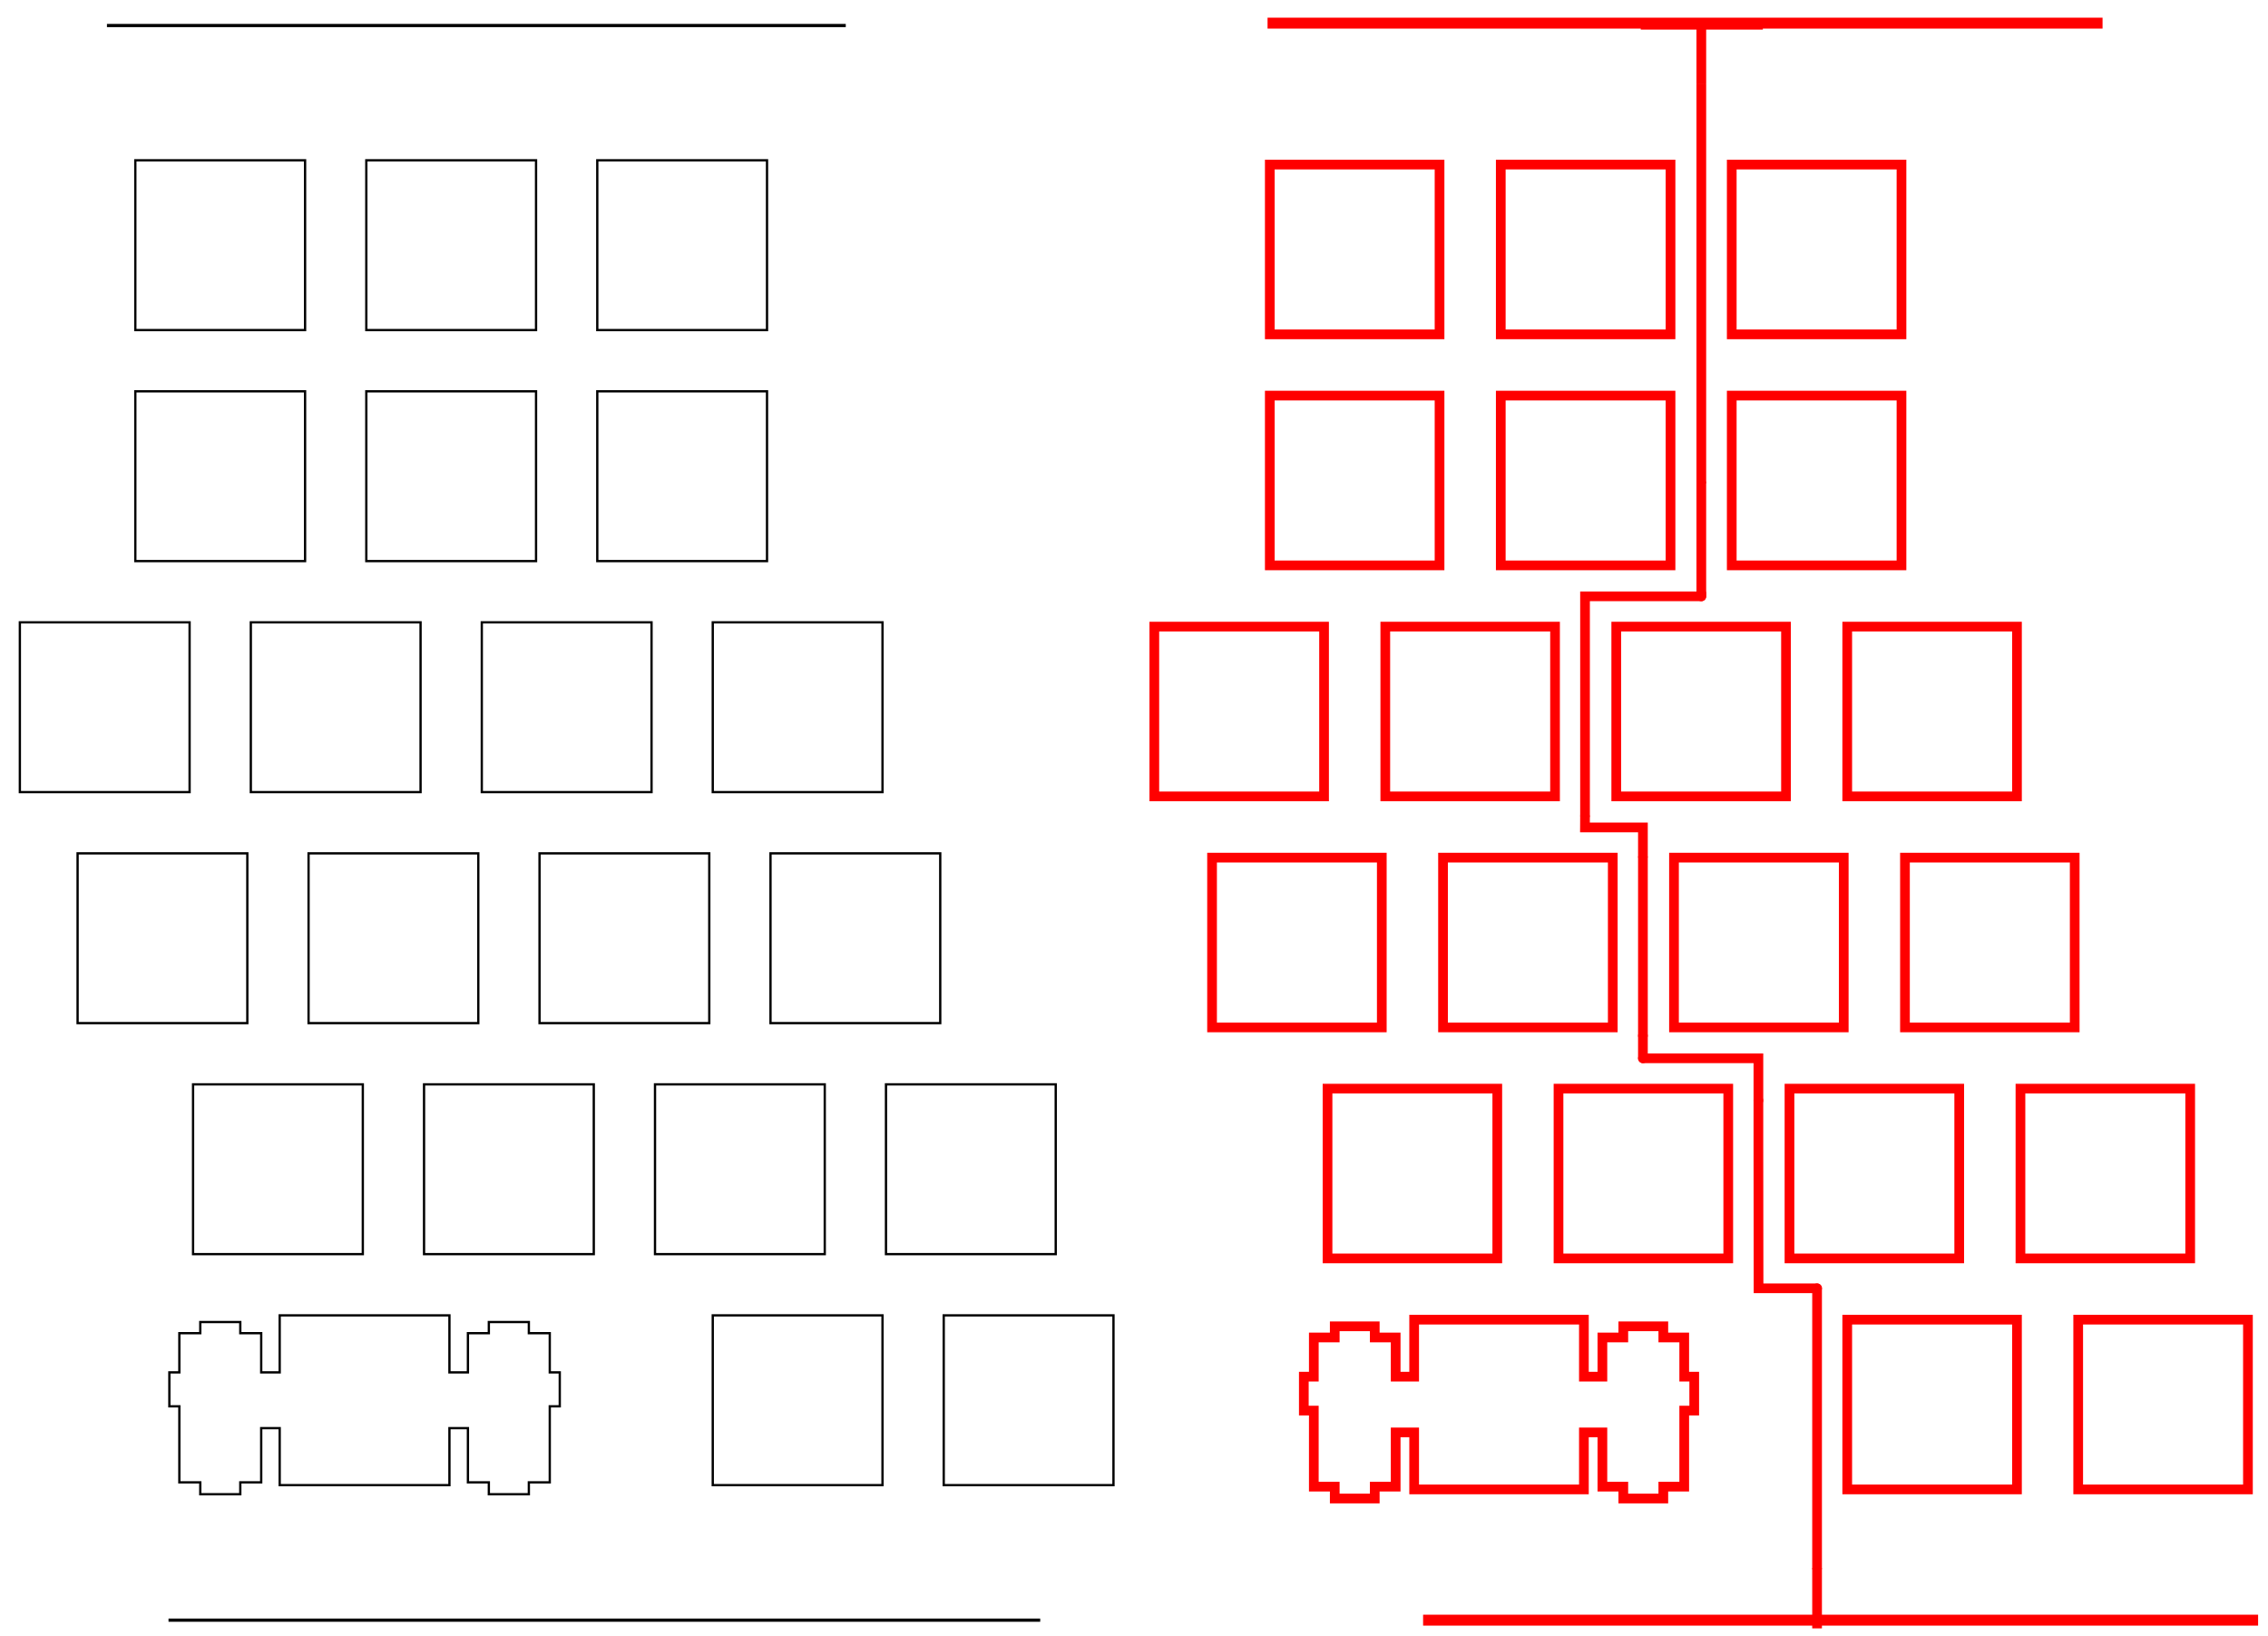 <?xml version="1.0" encoding="UTF-8" standalone="no"?>
<!-- Created with Inkscape (http://www.inkscape.org/) -->

<svg
   xmlns:dc="http://purl.org/dc/elements/1.1/"
   xmlns:cc="http://creativecommons.org/ns#"
   xmlns:rdf="http://www.w3.org/1999/02/22-rdf-syntax-ns#"
   xmlns:svg="http://www.w3.org/2000/svg"
   xmlns="http://www.w3.org/2000/svg"
   xmlns:sodipodi="http://sodipodi.sourceforge.net/DTD/sodipodi-0.dtd"
   xmlns:inkscape="http://www.inkscape.org/namespaces/inkscape"
   width="707"
   height="510"
   viewBox="0 0 187.06 134.938"
   version="1.1"
   id="svg8"
   inkscape:version="0.92.1 r15371"
   sodipodi:docname="makingSplit.svg"
   inkscape:export-filename="C:\Users\Hal\Documents\mechanicalkeyboard\explanationImages\makingSplit.png"
   inkscape:export-xdpi="96"
   inkscape:export-ydpi="96">
  <defs
     id="defs2" />
  <sodipodi:namedview
     id="base"
     pagecolor="#ffffff"
     bordercolor="#666666"
     borderopacity="1.0"
     inkscape:pageopacity="0.0"
     inkscape:pageshadow="2"
     inkscape:zoom="0.98994949"
     inkscape:cx="163.03017"
     inkscape:cy="322.56891"
     inkscape:document-units="px"
     inkscape:current-layer="layer1"
     showgrid="false"
     inkscape:pagecheckerboard="true"
     units="px"
     inkscape:window-width="1920"
     inkscape:window-height="1057"
     inkscape:window-x="-8"
     inkscape:window-y="-8"
     inkscape:window-maximized="1" />
  <g
     inkscape:label="Layer 1"
     inkscape:groupmode="layer"
     id="layer1"
     transform="translate(0,-162.062)">
    <g
       style="stroke:#ff0000;stroke-width:0.8;stroke-miterlimit:4;stroke-dasharray:none;stroke-opacity:1"
       id="g4991"
       transform="translate(-57.911,146.085)" />
    <g
       id="layer1-4"
       inkscape:label="outline"
       style="display:none;stroke:#ff0000;stroke-width:0.8;stroke-miterlimit:4;stroke-dasharray:none;stroke-opacity:1"
       transform="translate(-57.911,146.085)">
      <g
         transform="translate(-0.812,0.01)"
         id="g4918"
         style="stroke:#ff0000;stroke-width:0.8;stroke-miterlimit:4;stroke-dasharray:none;stroke-opacity:1">
        <path
           sodipodi:nodetypes="ccc"
           inkscape:connector-curvature="0"
           id="path4928-6"
           d="m 167.302,4.99 h 20 l 5,5"
           style="fill:none;stroke:#ff0000;stroke-width:0.8;stroke-linecap:round;stroke-linejoin:miter;stroke-miterlimit:4;stroke-dasharray:none;stroke-opacity:1" />
        <path
           sodipodi:nodetypes="ccc"
           inkscape:connector-curvature="0"
           id="path4928-7-1"
           d="m 132.231,9.99 5,-5 h 20"
           style="fill:none;stroke:#ff0000;stroke-width:0.8;stroke-linecap:round;stroke-linejoin:miter;stroke-miterlimit:4;stroke-dasharray:none;stroke-opacity:1" />
        <path
           inkscape:connector-curvature="0"
           id="path5092-1"
           d="m 157.231,4.99 h 10.071"
           style="fill:none;stroke:#ff0000;stroke-width:0.8;stroke-linecap:butt;stroke-linejoin:miter;stroke-miterlimit:4;stroke-dasharray:none;stroke-opacity:1" />
        <g
           id="g4821"
           style="stroke:#ff0000;stroke-width:0.8;stroke-miterlimit:4;stroke-dasharray:none;stroke-opacity:1">
          <path
             style="fill:none;stroke:#ff0000;stroke-width:0.8;stroke-linecap:butt;stroke-linejoin:miter;stroke-miterlimit:4;stroke-dasharray:none;stroke-opacity:1"
             d="m 199.409,134.608 -2.633,2.633 H 176.776 166.776"
             id="path4928-3-4-1"
             inkscape:connector-curvature="0"
             sodipodi:nodetypes="cccc" />
          <path
             style="fill:none;stroke:#ff0000;stroke-width:0.8;stroke-linecap:butt;stroke-linejoin:miter;stroke-miterlimit:4;stroke-dasharray:none;stroke-opacity:1"
             d="m 196.776,137.241 4.981,-4.981 2.31,0.031"
             id="path5076"
             inkscape:connector-curvature="0" />
          <g
             id="g4674"
             style="stroke:#ff0000;stroke-width:0.8;stroke-miterlimit:4;stroke-dasharray:none;stroke-opacity:1">
            <polygon
               transform="translate(0.812,-0.01)"
               id="polygon4-1"
               style="fill:none;stroke:#ff0000;stroke-width:0.8;stroke-miterlimit:4;stroke-dasharray:none;stroke-opacity:1"
               points="19.216,135.079 19.319,135.137 19.425,135.186 19.536,135.227 19.649,135.258 19.765,135.282 19.882,135.295 20,135.3 20.117,135.295 20.234,135.282 20.35,135.258 20.463,135.227 20.574,135.186 20.68,135.137 20.783,135.079 20.881,135.014 20.974,134.941 21.06,134.86 21.14,134.775 21.213,134.681 21.278,134.584 21.336,134.481 21.385,134.375 21.426,134.264 21.458,134.151 21.481,134.035 21.495,133.918 21.5,133.8 21.495,133.683 21.481,133.566 21.458,133.449 21.426,133.336 21.385,133.226 21.336,133.12 21.278,133.017 21.213,132.919 21.14,132.826 21.06,132.74 20.974,132.66 20.881,132.587 20.783,132.522 20.68,132.464 20.574,132.415 20.463,132.374 20.35,132.342 20.234,132.319 20.117,132.305 20,132.3 19.882,132.305 19.765,132.319 19.649,132.342 19.536,132.374 19.425,132.415 19.319,132.464 19.216,132.522 19.118,132.587 19.025,132.66 18.939,132.74 18.859,132.826 18.786,132.919 18.721,133.017 18.663,133.12 18.614,133.226 18.573,133.336 18.541,133.449 18.518,133.566 18.504,133.683 18.499,133.8 18.504,133.918 18.518,134.035 18.541,134.151 18.573,134.264 18.614,134.375 18.663,134.481 18.721,134.584 18.786,134.681 18.859,134.775 18.939,134.86 19.025,134.941 19.118,135.014 " />
            <polygon
               transform="translate(0.812,-0.01)"
               id="polygon6-5"
               style="fill:none;stroke:#ff0000;stroke-width:0.8;stroke-miterlimit:4;stroke-dasharray:none;stroke-opacity:1"
               points="321.067,135.079 321.17,135.137 321.276,135.186 321.387,135.227 321.5,135.258 321.616,135.282 321.733,135.295 321.851,135.3 321.968,135.295 322.085,135.282 322.201,135.258 322.314,135.227 322.425,135.186 322.531,135.137 322.634,135.079 322.732,135.014 322.825,134.941 322.911,134.86 322.991,134.775 323.064,134.681 323.129,134.584 323.187,134.481 323.236,134.375 323.277,134.264 323.309,134.151 323.332,134.035 323.346,133.918 323.351,133.8 323.346,133.683 323.332,133.566 323.309,133.449 323.277,133.336 323.236,133.226 323.187,133.12 323.129,133.017 323.064,132.919 322.991,132.826 322.911,132.74 322.825,132.66 322.732,132.587 322.634,132.522 322.531,132.464 322.425,132.415 322.314,132.374 322.201,132.342 322.085,132.319 321.968,132.305 321.851,132.3 321.733,132.305 321.616,132.319 321.5,132.342 321.387,132.374 321.276,132.415 321.17,132.464 321.067,132.522 320.969,132.587 320.876,132.66 320.79,132.74 320.71,132.826 320.637,132.919 320.572,133.017 320.514,133.12 320.465,133.226 320.424,133.336 320.392,133.449 320.369,133.566 320.355,133.683 320.351,133.8 320.355,133.918 320.369,134.035 320.392,134.151 320.424,134.264 320.465,134.375 320.514,134.481 320.572,134.584 320.637,134.681 320.71,134.775 320.79,134.86 320.876,134.941 320.969,135.014 " />
            <polygon
               transform="translate(0.812,-0.01)"
               id="polygon190-7"
               style="fill:none;stroke:#ff0000;stroke-width:0.8;stroke-miterlimit:4;stroke-dasharray:none;stroke-opacity:1"
               points="19.216,9.778 19.319,9.836 19.425,9.885 19.536,9.926 19.649,9.958 19.765,9.981 19.882,9.995 20,10 20.117,9.995 20.234,9.981 20.35,9.958 20.463,9.926 20.574,9.885 20.68,9.836 20.783,9.778 20.881,9.713 20.974,9.64 21.06,9.56 21.14,9.474 21.213,9.381 21.278,9.283 21.336,9.18 21.385,9.074 21.426,8.963 21.458,8.85 21.481,8.734 21.495,8.617 21.5,8.5 21.495,8.382 21.481,8.265 21.458,8.149 21.426,8.036 21.385,7.925 21.336,7.819 21.278,7.716 21.213,7.618 21.14,7.525 21.06,7.439 20.974,7.359 20.881,7.286 20.783,7.221 20.68,7.163 20.574,7.114 20.463,7.073 20.35,7.041 20.234,7.017 20.117,7.004 20,7 19.882,7.004 19.765,7.017 19.649,7.041 19.536,7.073 19.425,7.114 19.319,7.163 19.216,7.221 19.118,7.286 19.025,7.359 18.939,7.439 18.859,7.525 18.786,7.618 18.721,7.716 18.663,7.819 18.614,7.925 18.573,8.036 18.541,8.149 18.518,8.265 18.504,8.382 18.499,8.5 18.504,8.617 18.518,8.734 18.541,8.85 18.573,8.963 18.614,9.074 18.663,9.18 18.721,9.283 18.786,9.381 18.859,9.474 18.939,9.56 19.025,9.64 19.118,9.713 " />
            <polygon
               transform="translate(0.812,-0.01)"
               id="polygon192-3"
               style="fill:none;stroke:#ff0000;stroke-width:0.8;stroke-miterlimit:4;stroke-dasharray:none;stroke-opacity:1"
               points="321.067,9.778 321.17,9.836 321.276,9.885 321.387,9.926 321.5,9.958 321.616,9.981 321.733,9.995 321.851,10 321.968,9.995 322.085,9.981 322.201,9.958 322.314,9.926 322.425,9.885 322.531,9.836 322.634,9.778 322.732,9.713 322.825,9.64 322.911,9.56 322.991,9.474 323.064,9.381 323.129,9.283 323.187,9.18 323.236,9.074 323.277,8.963 323.309,8.85 323.332,8.734 323.346,8.617 323.351,8.5 323.346,8.382 323.332,8.265 323.309,8.149 323.277,8.036 323.236,7.925 323.187,7.819 323.129,7.716 323.064,7.618 322.991,7.525 322.911,7.439 322.825,7.359 322.732,7.286 322.634,7.221 322.531,7.163 322.425,7.114 322.314,7.073 322.201,7.041 322.085,7.017 321.968,7.004 321.851,7 321.733,7.004 321.616,7.017 321.5,7.041 321.387,7.073 321.276,7.114 321.17,7.163 321.067,7.221 320.969,7.286 320.876,7.359 320.79,7.439 320.71,7.525 320.637,7.618 320.572,7.716 320.514,7.819 320.465,7.925 320.424,8.036 320.392,8.149 320.369,8.265 320.355,8.382 320.351,8.5 320.355,8.617 320.369,8.734 320.392,8.85 320.424,8.963 320.465,9.074 320.514,9.18 320.572,9.283 320.637,9.381 320.71,9.474 320.79,9.56 320.876,9.64 320.969,9.713 " />
            <path
               sodipodi:nodetypes="ccccccccccccccccccccccccccccccccccccccccccccccc"
               inkscape:connector-curvature="0"
               id="polygon2-9"
               d="m 208.706,9.99 h 22.285 l 5.761,-3e-7 5,-5 H 261.752 l 5,5 5.586,3e-7 h 35.325 l 5,-5 h 20 l 5,5 V 132.29 l -5,5.001 h -20 l -5,-5.001 h -37.412 l -3.499,-0.018 -5,5 h -20 l -5,-5 -3.674,0.018 H 204.067 m -37.292,4.951 h -20 l -4.943,-4.951 h -3.549 -21.085 -8.363 l -10.161,0.038 -5,5 H 73.675 l -5,-5 -7.25,-0.038 H 35.812 l -5,5.001 H 10.812 l -5,-5.001 V 9.99 L 10.812,4.99 h 20 l 5,5 32.863,4e-7 5,-5 h 20 l 5,5 26.677,-4e-7 h 6.879"
               style="fill:none;stroke:#ff0000;stroke-width:0.8;stroke-linecap:round;stroke-miterlimit:4;stroke-dasharray:none;stroke-opacity:1" />
            <polygon
               id="polygon192-2-6"
               style="fill:none;stroke:#ff0000;stroke-width:0.8;stroke-miterlimit:4;stroke-dasharray:none;stroke-opacity:1"
               points="320.369,8.265 320.355,8.382 320.351,8.5 320.355,8.617 320.369,8.734 320.392,8.85 320.424,8.963 320.465,9.074 320.514,9.18 320.572,9.283 320.637,9.381 320.71,9.474 320.79,9.56 320.876,9.64 320.969,9.713 321.067,9.778 321.17,9.836 321.276,9.885 321.387,9.926 321.5,9.958 321.616,9.981 321.733,9.995 321.851,10 321.968,9.995 322.085,9.981 322.201,9.958 322.314,9.926 322.425,9.885 322.531,9.836 322.634,9.778 322.732,9.713 322.825,9.64 322.911,9.56 322.991,9.474 323.064,9.381 323.129,9.283 323.187,9.18 323.236,9.074 323.277,8.963 323.309,8.85 323.332,8.734 323.346,8.617 323.351,8.5 323.346,8.382 323.332,8.265 323.309,8.149 323.277,8.036 323.236,7.925 323.187,7.819 323.129,7.716 323.064,7.618 322.991,7.525 322.911,7.439 322.825,7.359 322.732,7.286 322.634,7.221 322.531,7.163 322.425,7.114 322.314,7.073 322.201,7.041 322.085,7.017 321.968,7.004 321.851,7 321.733,7.004 321.616,7.017 321.5,7.041 321.387,7.073 321.276,7.114 321.17,7.163 321.067,7.221 320.969,7.286 320.876,7.359 320.79,7.439 320.71,7.525 320.637,7.618 320.572,7.716 320.514,7.819 320.465,7.925 320.424,8.036 320.392,8.149 "
               transform="translate(-144.549,-0.01)" />
            <polygon
               id="polygon192-2-2-8"
               style="fill:none;stroke:#ff0000;stroke-width:0.8;stroke-miterlimit:4;stroke-dasharray:none;stroke-opacity:1"
               points="320.876,7.359 320.79,7.439 320.71,7.525 320.637,7.618 320.572,7.716 320.514,7.819 320.465,7.925 320.424,8.036 320.392,8.149 320.369,8.265 320.355,8.382 320.351,8.5 320.355,8.617 320.369,8.734 320.392,8.85 320.424,8.963 320.465,9.074 320.514,9.18 320.572,9.283 320.637,9.381 320.71,9.474 320.79,9.56 320.876,9.64 320.969,9.713 321.067,9.778 321.17,9.836 321.276,9.885 321.387,9.926 321.5,9.958 321.616,9.981 321.733,9.995 321.851,10 321.968,9.995 322.085,9.981 322.201,9.958 322.314,9.926 322.425,9.885 322.531,9.836 322.634,9.778 322.732,9.713 322.825,9.64 322.911,9.56 322.991,9.474 323.064,9.381 323.129,9.283 323.187,9.18 323.236,9.074 323.277,8.963 323.309,8.85 323.332,8.734 323.346,8.617 323.351,8.5 323.346,8.382 323.332,8.265 323.309,8.149 323.277,8.036 323.236,7.925 323.187,7.819 323.129,7.716 323.064,7.618 322.991,7.525 322.911,7.439 322.825,7.359 322.732,7.286 322.634,7.221 322.531,7.163 322.425,7.114 322.314,7.073 322.201,7.041 322.085,7.017 321.968,7.004 321.851,7 321.733,7.004 321.616,7.017 321.5,7.041 321.387,7.073 321.276,7.114 321.17,7.163 321.067,7.221 320.969,7.286 "
               transform="translate(-174.62,-0.01)" />
            <polygon
               id="polygon192-2-8-0"
               style="fill:none;stroke:#ff0000;stroke-width:0.8;stroke-miterlimit:4;stroke-dasharray:none;stroke-opacity:1"
               points="322.425,7.114 322.314,7.073 322.201,7.041 322.085,7.017 321.968,7.004 321.851,7 321.733,7.004 321.616,7.017 321.5,7.041 321.387,7.073 321.276,7.114 321.17,7.163 321.067,7.221 320.969,7.286 320.876,7.359 320.79,7.439 320.71,7.525 320.637,7.618 320.572,7.716 320.514,7.819 320.465,7.925 320.424,8.036 320.392,8.149 320.369,8.265 320.355,8.382 320.351,8.5 320.355,8.617 320.369,8.734 320.392,8.85 320.424,8.963 320.465,9.074 320.514,9.18 320.572,9.283 320.637,9.381 320.71,9.474 320.79,9.56 320.876,9.64 320.969,9.713 321.067,9.778 321.17,9.836 321.276,9.885 321.387,9.926 321.5,9.958 321.616,9.981 321.733,9.995 321.851,10 321.968,9.995 322.085,9.981 322.201,9.958 322.314,9.926 322.425,9.885 322.531,9.836 322.634,9.778 322.732,9.713 322.825,9.64 322.911,9.56 322.991,9.474 323.064,9.381 323.129,9.283 323.187,9.18 323.236,9.074 323.277,8.963 323.309,8.85 323.332,8.734 323.346,8.617 323.351,8.5 323.346,8.382 323.332,8.265 323.309,8.149 323.277,8.036 323.236,7.925 323.187,7.819 323.129,7.716 323.064,7.618 322.991,7.525 322.911,7.439 322.825,7.359 322.732,7.286 322.634,7.221 322.531,7.163 "
               transform="matrix(1,0,0,-1,-165.075,142.241)" />
            <path
               inkscape:connector-curvature="0"
               id="path4828"
               d="M 192.302,9.99 H 208.706"
               style="fill:none;stroke:#ff0000;stroke-width:0.8;stroke-linecap:butt;stroke-linejoin:miter;stroke-miterlimit:4;stroke-dasharray:none;stroke-opacity:1" />
            <polygon
               id="polygon192-2-8-7-7"
               style="fill:none;stroke:#ff0000;stroke-width:0.8;stroke-miterlimit:4;stroke-dasharray:none;stroke-opacity:1"
               points="320.969,9.713 321.067,9.778 321.17,9.836 321.276,9.885 321.387,9.926 321.5,9.958 321.616,9.981 321.733,9.995 321.851,10 321.968,9.995 322.085,9.981 322.201,9.958 322.314,9.926 322.425,9.885 322.531,9.836 322.634,9.778 322.732,9.713 322.825,9.64 322.911,9.56 322.991,9.474 323.064,9.381 323.129,9.283 323.187,9.18 323.236,9.074 323.277,8.963 323.309,8.85 323.332,8.734 323.346,8.617 323.351,8.5 323.346,8.382 323.332,8.265 323.309,8.149 323.277,8.036 323.236,7.925 323.187,7.819 323.129,7.716 323.064,7.618 322.991,7.525 322.911,7.439 322.825,7.359 322.732,7.286 322.634,7.221 322.531,7.163 322.425,7.114 322.314,7.073 322.201,7.041 322.085,7.017 321.968,7.004 321.851,7 321.733,7.004 321.616,7.017 321.5,7.041 321.387,7.073 321.276,7.114 321.17,7.163 321.067,7.221 320.969,7.286 320.876,7.359 320.79,7.439 320.71,7.525 320.637,7.618 320.572,7.716 320.514,7.819 320.465,7.925 320.424,8.036 320.392,8.149 320.369,8.265 320.355,8.382 320.351,8.5 320.355,8.617 320.369,8.734 320.392,8.85 320.424,8.963 320.465,9.074 320.514,9.18 320.572,9.283 320.637,9.381 320.71,9.474 320.79,9.56 320.876,9.64 "
               transform="matrix(1,0,0,-1,-135.075,142.241)" />
            <g
               style="stroke:#ff0000;stroke-width:0.8;stroke-miterlimit:4;stroke-dasharray:none;stroke-opacity:1"
               transform="translate(43.403,9.268)"
               id="g4611">
              <polygon
                 points="21.481,8.265 21.458,8.149 21.426,8.036 21.385,7.925 21.336,7.819 21.278,7.716 21.213,7.618 21.14,7.525 21.06,7.439 20.974,7.359 20.881,7.286 20.783,7.221 20.68,7.163 20.574,7.114 20.463,7.073 20.35,7.041 20.234,7.017 20.117,7.004 20,7 19.882,7.004 19.765,7.017 19.649,7.041 19.536,7.073 19.425,7.114 19.319,7.163 19.216,7.221 19.118,7.286 19.025,7.359 18.939,7.439 18.859,7.525 18.786,7.618 18.721,7.716 18.663,7.819 18.614,7.925 18.573,8.036 18.541,8.149 18.518,8.265 18.504,8.382 18.499,8.5 18.504,8.617 18.518,8.734 18.541,8.85 18.573,8.963 18.614,9.074 18.663,9.18 18.721,9.283 18.786,9.381 18.859,9.474 18.939,9.56 19.025,9.64 19.118,9.713 19.216,9.778 19.319,9.836 19.425,9.885 19.536,9.926 19.649,9.958 19.765,9.981 19.882,9.995 20,10 20.117,9.995 20.234,9.981 20.35,9.958 20.463,9.926 20.574,9.885 20.68,9.836 20.783,9.778 20.881,9.713 20.974,9.64 21.06,9.56 21.14,9.474 21.213,9.381 21.278,9.283 21.336,9.18 21.385,9.074 21.426,8.963 21.458,8.85 21.481,8.734 21.495,8.617 21.5,8.5 21.495,8.382 "
                 style="fill:none;stroke:#ff0000;stroke-width:0.8;stroke-miterlimit:4;stroke-dasharray:none;stroke-opacity:1"
                 id="polygon190-3"
                 transform="translate(20.272,-9.277)" />
              <g
                 style="stroke:#ff0000;stroke-width:0.8;stroke-miterlimit:4;stroke-dasharray:none;stroke-opacity:1"
                 id="g4585-5"
                 transform="translate(123.726,48.469)" />
            </g>
            <polygon
               transform="matrix(1,0,0,-1,63.675,142.329)"
               id="polygon190-4"
               style="fill:none;stroke:#ff0000;stroke-width:0.8;stroke-miterlimit:4;stroke-dasharray:none;stroke-opacity:1"
               points="19.425,9.885 19.536,9.926 19.649,9.958 19.765,9.981 19.882,9.995 20,10 20.117,9.995 20.234,9.981 20.35,9.958 20.463,9.926 20.574,9.885 20.68,9.836 20.783,9.778 20.881,9.713 20.974,9.64 21.06,9.56 21.14,9.474 21.213,9.381 21.278,9.283 21.336,9.18 21.385,9.074 21.426,8.963 21.458,8.85 21.481,8.734 21.495,8.617 21.5,8.5 21.495,8.382 21.481,8.265 21.458,8.149 21.426,8.036 21.385,7.925 21.336,7.819 21.278,7.716 21.213,7.618 21.14,7.525 21.06,7.439 20.974,7.359 20.881,7.286 20.783,7.221 20.68,7.163 20.574,7.114 20.463,7.073 20.35,7.041 20.234,7.017 20.117,7.004 20,7 19.882,7.004 19.765,7.017 19.649,7.041 19.536,7.073 19.425,7.114 19.319,7.163 19.216,7.221 19.118,7.286 19.025,7.359 18.939,7.439 18.859,7.525 18.786,7.618 18.721,7.716 18.663,7.819 18.614,7.925 18.573,8.036 18.541,8.149 18.518,8.265 18.504,8.382 18.499,8.5 18.504,8.617 18.518,8.734 18.541,8.85 18.573,8.963 18.614,9.074 18.663,9.18 18.721,9.283 18.786,9.381 18.859,9.474 18.939,9.56 19.025,9.64 19.118,9.713 19.216,9.778 19.319,9.836 " />
            <polygon
               transform="translate(231.752,-0.01)"
               id="polygon190-5"
               style="fill:none;stroke:#ff0000;stroke-width:0.8;stroke-miterlimit:4;stroke-dasharray:none;stroke-opacity:1"
               points="21.14,9.474 21.213,9.381 21.278,9.283 21.336,9.18 21.385,9.074 21.426,8.963 21.458,8.85 21.481,8.734 21.495,8.617 21.5,8.5 21.495,8.382 21.481,8.265 21.458,8.149 21.426,8.036 21.385,7.925 21.336,7.819 21.278,7.716 21.213,7.618 21.14,7.525 21.06,7.439 20.974,7.359 20.881,7.286 20.783,7.221 20.68,7.163 20.574,7.114 20.463,7.073 20.35,7.041 20.234,7.017 20.117,7.004 20,7 19.882,7.004 19.765,7.017 19.649,7.041 19.536,7.073 19.425,7.114 19.319,7.163 19.216,7.221 19.118,7.286 19.025,7.359 18.939,7.439 18.859,7.525 18.786,7.618 18.721,7.716 18.663,7.819 18.614,7.925 18.573,8.036 18.541,8.149 18.518,8.265 18.504,8.382 18.499,8.5 18.504,8.617 18.518,8.734 18.541,8.85 18.573,8.963 18.614,9.074 18.663,9.18 18.721,9.283 18.786,9.381 18.859,9.474 18.939,9.56 19.025,9.64 19.118,9.713 19.216,9.778 19.319,9.836 19.425,9.885 19.536,9.926 19.649,9.958 19.765,9.981 19.882,9.995 20,10 20.117,9.995 20.234,9.981 20.35,9.958 20.463,9.926 20.574,9.885 20.68,9.836 20.783,9.778 20.881,9.713 20.974,9.64 21.06,9.56 " />
            <polygon
               transform="matrix(1,0,0,-1,231.752,142.273)"
               id="polygon190-1"
               style="fill:none;stroke:#ff0000;stroke-width:0.8;stroke-miterlimit:4;stroke-dasharray:none;stroke-opacity:1"
               points="18.541,8.149 18.518,8.265 18.504,8.382 18.499,8.5 18.504,8.617 18.518,8.734 18.541,8.85 18.573,8.963 18.614,9.074 18.663,9.18 18.721,9.283 18.786,9.381 18.859,9.474 18.939,9.56 19.025,9.64 19.118,9.713 19.216,9.778 19.319,9.836 19.425,9.885 19.536,9.926 19.649,9.958 19.765,9.981 19.882,9.995 20,10 20.117,9.995 20.234,9.981 20.35,9.958 20.463,9.926 20.574,9.885 20.68,9.836 20.783,9.778 20.881,9.713 20.974,9.64 21.06,9.56 21.14,9.474 21.213,9.381 21.278,9.283 21.336,9.18 21.385,9.074 21.426,8.963 21.458,8.85 21.481,8.734 21.495,8.617 21.5,8.5 21.495,8.382 21.481,8.265 21.458,8.149 21.426,8.036 21.385,7.925 21.336,7.819 21.278,7.716 21.213,7.618 21.14,7.525 21.06,7.439 20.974,7.359 20.881,7.286 20.783,7.221 20.68,7.163 20.574,7.114 20.463,7.073 20.35,7.041 20.234,7.017 20.117,7.004 20,7 19.882,7.004 19.765,7.017 19.649,7.041 19.536,7.073 19.425,7.114 19.319,7.163 19.216,7.221 19.118,7.286 19.025,7.359 18.939,7.439 18.859,7.525 18.786,7.618 18.721,7.716 18.663,7.819 18.614,7.925 18.573,8.036 " />
          </g>
        </g>
      </g>
    </g>
    <polygon
       points="134.481,126.524 134.481,125.544 136.206,125.544 136.206,121.074 137.731,121.074 137.731,125.774 151.731,125.774 151.731,121.074 153.256,121.074 153.256,125.544 154.981,125.544 154.981,126.524 158.281,126.524 158.281,125.544 160.006,125.544 160.006,119.274 160.831,119.274 160.831,116.475 160.006,116.475 160.006,113.244 158.281,113.244 158.281,112.324 154.981,112.324 154.981,113.244 153.256,113.244 153.256,116.475 151.731,116.475 151.731,111.774 137.731,111.774 137.731,116.475 136.206,116.475 136.206,113.244 134.481,113.244 134.481,112.324 131.181,112.324 131.181,113.244 129.455,113.244 129.455,116.475 128.631,116.475 128.631,119.274 129.455,119.274 129.455,125.544 131.181,125.544 131.181,126.524 "
       style="fill:none;stroke:#ff0000;stroke-width:0.8;stroke-miterlimit:4;stroke-dasharray:none;stroke-opacity:1"
       id="polygon10"
       transform="translate(-21.094,159.109)" />
    <polygon
       points="173.45,111.774 173.45,125.774 187.45,125.774 187.45,111.774 "
       style="fill:none;stroke:#ff0000;stroke-width:0.8;stroke-miterlimit:4;stroke-dasharray:none;stroke-opacity:1"
       id="polygon18"
       transform="translate(-21.094,159.109)" />
    <polygon
       points="192.5,111.774 192.5,125.774 206.5,125.774 206.5,111.774 "
       style="fill:none;stroke:#ff0000;stroke-width:0.8;stroke-miterlimit:4;stroke-dasharray:none;stroke-opacity:1"
       id="polygon20"
       transform="translate(-21.094,159.109)" />
    <polygon
       points="130.586,92.725 130.586,106.725 144.587,106.725 144.587,92.725 "
       style="fill:none;stroke:#ff0000;stroke-width:0.8;stroke-miterlimit:4;stroke-dasharray:none;stroke-opacity:1"
       id="polygon44"
       transform="translate(-21.094,159.109)" />
    <polygon
       points="149.637,92.725 149.637,106.725 163.637,106.725 163.637,92.725 "
       style="fill:none;stroke:#ff0000;stroke-width:0.8;stroke-miterlimit:4;stroke-dasharray:none;stroke-opacity:1"
       id="polygon46"
       transform="translate(-21.094,159.109)" />
    <polygon
       points="168.687,92.725 168.687,106.725 182.687,106.725 182.687,92.725 "
       style="fill:none;stroke:#ff0000;stroke-width:0.8;stroke-miterlimit:4;stroke-dasharray:none;stroke-opacity:1"
       id="polygon48"
       transform="translate(-21.094,159.109)" />
    <polygon
       points="187.737,92.725 187.737,106.725 201.737,106.725 201.737,92.725 "
       style="fill:none;stroke:#ff0000;stroke-width:0.8;stroke-miterlimit:4;stroke-dasharray:none;stroke-opacity:1"
       id="polygon50"
       transform="translate(-21.094,159.109)" />
    <polygon
       points="121.062,73.675 121.062,87.675 135.062,87.675 135.062,73.675 "
       style="fill:none;stroke:#ff0000;stroke-width:0.8;stroke-miterlimit:4;stroke-dasharray:none;stroke-opacity:1"
       id="polygon76"
       transform="translate(-21.094,159.109)" />
    <polygon
       points="140.112,73.675 140.112,87.675 154.112,87.675 154.112,73.675 "
       style="fill:none;stroke:#ff0000;stroke-width:0.8;stroke-miterlimit:4;stroke-dasharray:none;stroke-opacity:1"
       id="polygon78"
       transform="translate(-21.094,159.109)" />
    <polygon
       points="159.162,73.675 159.162,87.675 173.162,87.675 173.162,73.675 "
       style="fill:none;stroke:#ff0000;stroke-width:0.8;stroke-miterlimit:4;stroke-dasharray:none;stroke-opacity:1"
       id="polygon80"
       transform="translate(-21.094,159.109)" />
    <polygon
       points="178.212,73.675 178.212,87.675 192.212,87.675 192.212,73.675 "
       style="fill:none;stroke:#ff0000;stroke-width:0.8;stroke-miterlimit:4;stroke-dasharray:none;stroke-opacity:1"
       id="polygon82"
       transform="translate(-21.094,159.109)" />
    <polygon
       points="116.3,54.625 116.3,68.625 130.3,68.625 130.3,54.625 "
       style="fill:none;stroke:#ff0000;stroke-width:0.8;stroke-miterlimit:4;stroke-dasharray:none;stroke-opacity:1"
       id="polygon102"
       transform="translate(-21.094,159.109)" />
    <polygon
       points="135.35,54.625 135.35,68.625 149.35,68.625 149.35,54.625 "
       style="fill:none;stroke:#ff0000;stroke-width:0.8;stroke-miterlimit:4;stroke-dasharray:none;stroke-opacity:1"
       id="polygon104"
       transform="translate(-21.094,159.109)" />
    <polygon
       points="154.4,54.625 154.4,68.625 168.4,68.625 168.4,54.625 "
       style="fill:none;stroke:#ff0000;stroke-width:0.8;stroke-miterlimit:4;stroke-dasharray:none;stroke-opacity:1"
       id="polygon106"
       transform="translate(-21.094,159.109)" />
    <polygon
       points="173.45,54.625 173.45,68.625 187.45,68.625 187.45,54.625 "
       style="fill:none;stroke:#ff0000;stroke-width:0.8;stroke-miterlimit:4;stroke-dasharray:none;stroke-opacity:1"
       id="polygon108"
       transform="translate(-21.094,159.109)" />
    <polygon
       points="125.824,35.575 125.824,49.575 139.825,49.575 139.825,35.575 "
       style="fill:none;stroke:#ff0000;stroke-width:0.8;stroke-miterlimit:4;stroke-dasharray:none;stroke-opacity:1"
       id="polygon138"
       transform="translate(-21.094,159.109)" />
    <polygon
       points="144.875,35.575 144.875,49.575 158.875,49.575 158.875,35.575 "
       style="fill:none;stroke:#ff0000;stroke-width:0.8;stroke-miterlimit:4;stroke-dasharray:none;stroke-opacity:1"
       id="polygon140"
       transform="translate(-21.094,159.109)" />
    <polygon
       points="163.925,35.575 163.925,49.575 177.925,49.575 177.925,35.575 "
       style="fill:none;stroke:#ff0000;stroke-width:0.8;stroke-miterlimit:4;stroke-dasharray:none;stroke-opacity:1"
       id="polygon142"
       transform="translate(-21.094,159.109)" />
    <polygon
       points="125.824,16.524 125.824,30.525 139.825,30.525 139.825,16.524 "
       style="fill:none;stroke:#ff0000;stroke-width:0.8;stroke-miterlimit:4;stroke-dasharray:none;stroke-opacity:1"
       id="polygon168"
       transform="translate(-21.094,159.109)" />
    <polygon
       points="144.875,16.524 144.875,30.525 158.875,30.525 158.875,16.524 "
       style="fill:none;stroke:#ff0000;stroke-width:0.8;stroke-miterlimit:4;stroke-dasharray:none;stroke-opacity:1"
       id="polygon170"
       transform="translate(-21.094,159.109)" />
    <polygon
       points="163.925,16.524 163.925,30.525 177.925,30.525 177.925,16.524 "
       style="fill:none;stroke:#ff0000;stroke-width:0.8;stroke-miterlimit:4;stroke-dasharray:none;stroke-opacity:1"
       id="polygon172"
       transform="translate(-21.094,159.109)" />
    <g
       id="g5128"
       style="stroke:#ff0000;stroke-width:0.8;stroke-miterlimit:4;stroke-dasharray:none;stroke-opacity:1"
       transform="translate(-21.094,159.109)">
      <g
         style="stroke:#ff0000;stroke-width:0.8;stroke-miterlimit:4;stroke-dasharray:none;stroke-opacity:1"
         id="g4893">
        <path
           style="fill:none;stroke:#ff0000;stroke-width:0.8;stroke-linecap:round;stroke-linejoin:miter;stroke-miterlimit:4;stroke-dasharray:none;stroke-opacity:1;paint-order:stroke fill markers"
           d="m 170.963,109.19 v 23.061"
           id="path4754"
           inkscape:connector-curvature="0" />
        <path
           style="fill:none;stroke:#ff0000;stroke-width:0.8;stroke-linecap:round;stroke-linejoin:miter;stroke-miterlimit:4;stroke-dasharray:none;stroke-opacity:1;paint-order:stroke fill markers"
           d="m 170.963,109.19 h -4.827 l -0.013,-11.702 v -3.79"
           id="path4773"
           inkscape:connector-curvature="0" />
        <g
           style="stroke:#ff0000;stroke-width:0.8;stroke-miterlimit:4;stroke-dasharray:none;stroke-opacity:1"
           id="g4846">
          <path
             inkscape:connector-curvature="0"
             id="path4777"
             d="M 156.599,73.675 V 88.36"
             style="fill:none;stroke:#ff0000;stroke-width:0.8;stroke-linecap:round;stroke-linejoin:miter;stroke-miterlimit:4;stroke-dasharray:none;stroke-opacity:1;paint-order:stroke fill markers" />
          <path
             inkscape:connector-curvature="0"
             id="path4779"
             d="m 156.599,88.36 v 1.862"
             style="fill:none;stroke:#ff0000;stroke-width:0.8;stroke-linecap:round;stroke-linejoin:miter;stroke-miterlimit:4;stroke-dasharray:none;stroke-opacity:1;paint-order:stroke fill markers" />
        </g>
        <path
           style="fill:none;stroke:#ff0000;stroke-width:0.8;stroke-linecap:round;stroke-linejoin:miter;stroke-miterlimit:4;stroke-dasharray:none;stroke-opacity:1;paint-order:stroke fill markers"
           d="m 166.124,93.698 v -3.475 h -9.525"
           id="path4781"
           inkscape:connector-curvature="0" />
        <path
           inkscape:connector-curvature="0"
           id="path4699"
           d="M 161.415,42.808 V 9.909"
           style="fill:none;stroke:#ff0000;stroke-width:0.8;stroke-linecap:butt;stroke-linejoin:miter;stroke-miterlimit:4;stroke-dasharray:none;stroke-opacity:1;paint-order:stroke fill markers" />
        <path
           inkscape:connector-curvature="0"
           id="path4699-5"
           d="M 161.415,51.882 V 42.808"
           style="fill:none;stroke:#ff0000;stroke-width:0.8;stroke-linecap:round;stroke-linejoin:miter;stroke-miterlimit:4;stroke-dasharray:none;stroke-opacity:1;paint-order:stroke fill markers" />
        <g
           style="stroke:#ff0000;stroke-width:0.8;stroke-miterlimit:4;stroke-dasharray:none;stroke-opacity:1"
           id="g4879">
          <path
             inkscape:connector-curvature="0"
             id="path4790"
             d="m 161.415,51.882 v 0.248"
             style="fill:none;stroke:#ff0000;stroke-width:0.8;stroke-linecap:round;stroke-linejoin:miter;stroke-miterlimit:4;stroke-dasharray:none;stroke-opacity:1;paint-order:stroke fill markers" />
          <path
             inkscape:connector-curvature="0"
             id="path4796"
             d="m 161.415,52.129 h -9.591 v 18.062"
             style="fill:none;stroke:#ff0000;stroke-width:0.8;stroke-linecap:round;stroke-linejoin:miter;stroke-miterlimit:4;stroke-dasharray:none;stroke-opacity:1;paint-order:stroke fill markers" />
        </g>
        <path
           style="fill:none;stroke:#ff0000;stroke-width:0.8;stroke-linecap:butt;stroke-linejoin:miter;stroke-miterlimit:4;stroke-dasharray:none;stroke-opacity:1;paint-order:stroke fill markers"
           d="m 156.599,73.675 v -2.49 h -4.781 l 0.006,-0.994"
           id="path4798"
           inkscape:connector-curvature="0" />
      </g>
      <path
         inkscape:connector-curvature="0"
         id="path5094"
         d="M 161.415,9.909 V 4.989"
         style="fill:none;stroke:#ff0000;stroke-width:0.8;stroke-linecap:butt;stroke-linejoin:miter;stroke-miterlimit:4;stroke-dasharray:none;stroke-opacity:1" />
      <path
         inkscape:connector-curvature="0"
         id="path5096"
         d="m 170.963,132.251 v 4.981"
         style="fill:none;stroke:#ff0000;stroke-width:0.8;stroke-linecap:butt;stroke-linejoin:miter;stroke-miterlimit:4;stroke-dasharray:none;stroke-opacity:1" />
    </g>
    <g
       transform="matrix(1,0,0,-1,108.407,230.67)"
       id="g4585"
       style="stroke:#ff0000;stroke-width:0.8;stroke-miterlimit:4;stroke-dasharray:none;stroke-opacity:1" />
    <g
       transform="translate(276.484,203.824)"
       id="g4585-7"
       style="stroke:#ff0000;stroke-width:0.8;stroke-miterlimit:4;stroke-dasharray:none;stroke-opacity:1" />
    <path
       inkscape:connector-curvature="0"
       id="path5092"
       d="m 135.326,164.102 h 10.071"
       style="fill:none;stroke:#ff0000;stroke-width:0.8;stroke-linecap:butt;stroke-linejoin:miter;stroke-miterlimit:4;stroke-dasharray:none;stroke-opacity:1"
       sodipodi:nodetypes="cc" />
    <g
       transform="matrix(1,0,0,-1,276.484,230.614)"
       id="g4585-78"
       style="stroke:#ff0000;stroke-width:0.8;stroke-miterlimit:4;stroke-dasharray:none;stroke-opacity:1" />
    <polygon
       points="158.281,112.324 154.981,112.324 154.981,113.244 153.256,113.244 153.256,116.475 151.731,116.475 151.731,111.774 137.731,111.774 137.731,116.475 136.206,116.475 136.206,113.244 134.481,113.244 134.481,112.324 131.181,112.324 131.181,113.244 129.455,113.244 129.455,116.475 128.631,116.475 128.631,119.274 129.455,119.274 129.455,125.544 131.181,125.544 131.181,126.524 134.481,126.524 134.481,125.544 136.206,125.544 136.206,121.074 137.731,121.074 137.731,125.774 151.731,125.774 151.731,121.074 153.256,121.074 153.256,125.544 154.981,125.544 154.981,126.524 158.281,126.524 158.281,125.544 160.006,125.544 160.006,119.274 160.831,119.274 160.831,116.475 160.006,116.475 160.006,113.244 158.281,113.244 "
       style="fill:none;stroke:#000000;stroke-width:0.05mm"
       id="polygon5120"
       transform="translate(-114.663,158.756)" />
    <polygon
       points="173.45,125.774 187.45,125.774 187.45,111.774 173.45,111.774 "
       style="fill:none;stroke:#000000;stroke-width:0.05mm"
       id="polygon5128"
       transform="translate(-114.663,158.756)" />
    <polygon
       points="192.5,125.774 206.5,125.774 206.5,111.774 192.5,111.774 "
       style="fill:none;stroke:#000000;stroke-width:0.05mm"
       id="polygon5130"
       transform="translate(-114.663,158.756)" />
    <polygon
       points="130.586,106.725 144.587,106.725 144.587,92.725 130.586,92.725 "
       style="fill:none;stroke:#000000;stroke-width:0.05mm"
       id="polygon5154"
       transform="translate(-114.663,158.756)" />
    <polygon
       points="149.637,106.725 163.637,106.725 163.637,92.725 149.637,92.725 "
       style="fill:none;stroke:#000000;stroke-width:0.05mm"
       id="polygon5156"
       transform="translate(-114.663,158.756)" />
    <polygon
       points="168.687,106.725 182.687,106.725 182.687,92.725 168.687,92.725 "
       style="fill:none;stroke:#000000;stroke-width:0.05mm"
       id="polygon5158"
       transform="translate(-114.663,158.756)" />
    <polygon
       points="187.737,106.725 201.737,106.725 201.737,92.725 187.737,92.725 "
       style="fill:none;stroke:#000000;stroke-width:0.05mm"
       id="polygon5160"
       transform="translate(-114.663,158.756)" />
    <polygon
       points="121.062,87.675 135.062,87.675 135.062,73.675 121.062,73.675 "
       style="fill:none;stroke:#000000;stroke-width:0.05mm"
       id="polygon5186"
       transform="translate(-114.663,158.756)" />
    <polygon
       points="140.112,87.675 154.112,87.675 154.112,73.675 140.112,73.675 "
       style="fill:none;stroke:#000000;stroke-width:0.05mm"
       id="polygon5188"
       transform="translate(-114.663,158.756)" />
    <polygon
       points="159.162,87.675 173.162,87.675 173.162,73.675 159.162,73.675 "
       style="fill:none;stroke:#000000;stroke-width:0.05mm"
       id="polygon5190"
       transform="translate(-114.663,158.756)" />
    <polygon
       points="178.212,87.675 192.212,87.675 192.212,73.675 178.212,73.675 "
       style="fill:none;stroke:#000000;stroke-width:0.05mm"
       id="polygon5192"
       transform="translate(-114.663,158.756)" />
    <polygon
       points="116.3,68.625 130.3,68.625 130.3,54.625 116.3,54.625 "
       style="fill:none;stroke:#000000;stroke-width:0.05mm"
       id="polygon5212"
       transform="translate(-114.663,158.756)" />
    <polygon
       points="135.35,68.625 149.35,68.625 149.35,54.625 135.35,54.625 "
       style="fill:none;stroke:#000000;stroke-width:0.05mm"
       id="polygon5214"
       transform="translate(-114.663,158.756)" />
    <polygon
       points="154.4,68.625 168.4,68.625 168.4,54.625 154.4,54.625 "
       style="fill:none;stroke:#000000;stroke-width:0.05mm"
       id="polygon5216"
       transform="translate(-114.663,158.756)" />
    <polygon
       points="173.45,68.625 187.45,68.625 187.45,54.625 173.45,54.625 "
       style="fill:none;stroke:#000000;stroke-width:0.05mm"
       id="polygon5218"
       transform="translate(-114.663,158.756)" />
    <polygon
       points="125.824,49.575 139.825,49.575 139.825,35.575 125.824,35.575 "
       style="fill:none;stroke:#000000;stroke-width:0.05mm"
       id="polygon5248"
       transform="translate(-114.663,158.756)" />
    <polygon
       points="144.875,49.575 158.875,49.575 158.875,35.575 144.875,35.575 "
       style="fill:none;stroke:#000000;stroke-width:0.05mm"
       id="polygon5250"
       transform="translate(-114.663,158.756)" />
    <polygon
       points="163.925,49.575 177.925,49.575 177.925,35.575 163.925,35.575 "
       style="fill:none;stroke:#000000;stroke-width:0.05mm"
       id="polygon5252"
       transform="translate(-114.663,158.756)" />
    <polygon
       points="125.824,30.525 139.825,30.525 139.825,16.524 125.824,16.524 "
       style="fill:none;stroke:#000000;stroke-width:0.05mm"
       id="polygon5278"
       transform="translate(-114.663,158.756)" />
    <polygon
       points="144.875,30.525 158.875,30.525 158.875,16.524 144.875,16.524 "
       style="fill:none;stroke:#000000;stroke-width:0.05mm"
       id="polygon5280"
       transform="translate(-114.663,158.756)" />
    <polygon
       points="163.925,30.525 177.925,30.525 177.925,16.524 163.925,16.524 "
       style="fill:none;stroke:#000000;stroke-width:0.05mm"
       id="polygon5282"
       transform="translate(-114.663,158.756)" />
    <path
       style="fill:none;stroke:#000000;stroke-width:0.265px;stroke-linecap:butt;stroke-linejoin:miter;stroke-opacity:1"
       d="M 13.898,295.664 H 85.794"
       id="path7640"
       inkscape:connector-curvature="0" />
    <path
       style="fill:none;stroke:#000000;stroke-width:0.265px;stroke-linecap:butt;stroke-linejoin:miter;stroke-opacity:1"
       d="M 8.82,164.167 H 69.757"
       id="path7642"
       inkscape:connector-curvature="0" />
    <path
       inkscape:connector-curvature="0"
       id="path5092-0"
       d="m 104.545,163.97 h 68.87"
       style="fill:none;stroke:#ff0000;stroke-width:0.9;stroke-linecap:butt;stroke-linejoin:miter;stroke-miterlimit:4;stroke-dasharray:none;stroke-opacity:1"
       sodipodi:nodetypes="cc" />
    <path
       inkscape:connector-curvature="0"
       id="path5092-0-1"
       d="m 117.374,295.664 h 68.87"
       style="fill:none;stroke:#ff0000;stroke-width:0.9;stroke-linecap:butt;stroke-linejoin:miter;stroke-miterlimit:4;stroke-dasharray:none;stroke-opacity:1"
       sodipodi:nodetypes="cc" />
  </g>
</svg>
